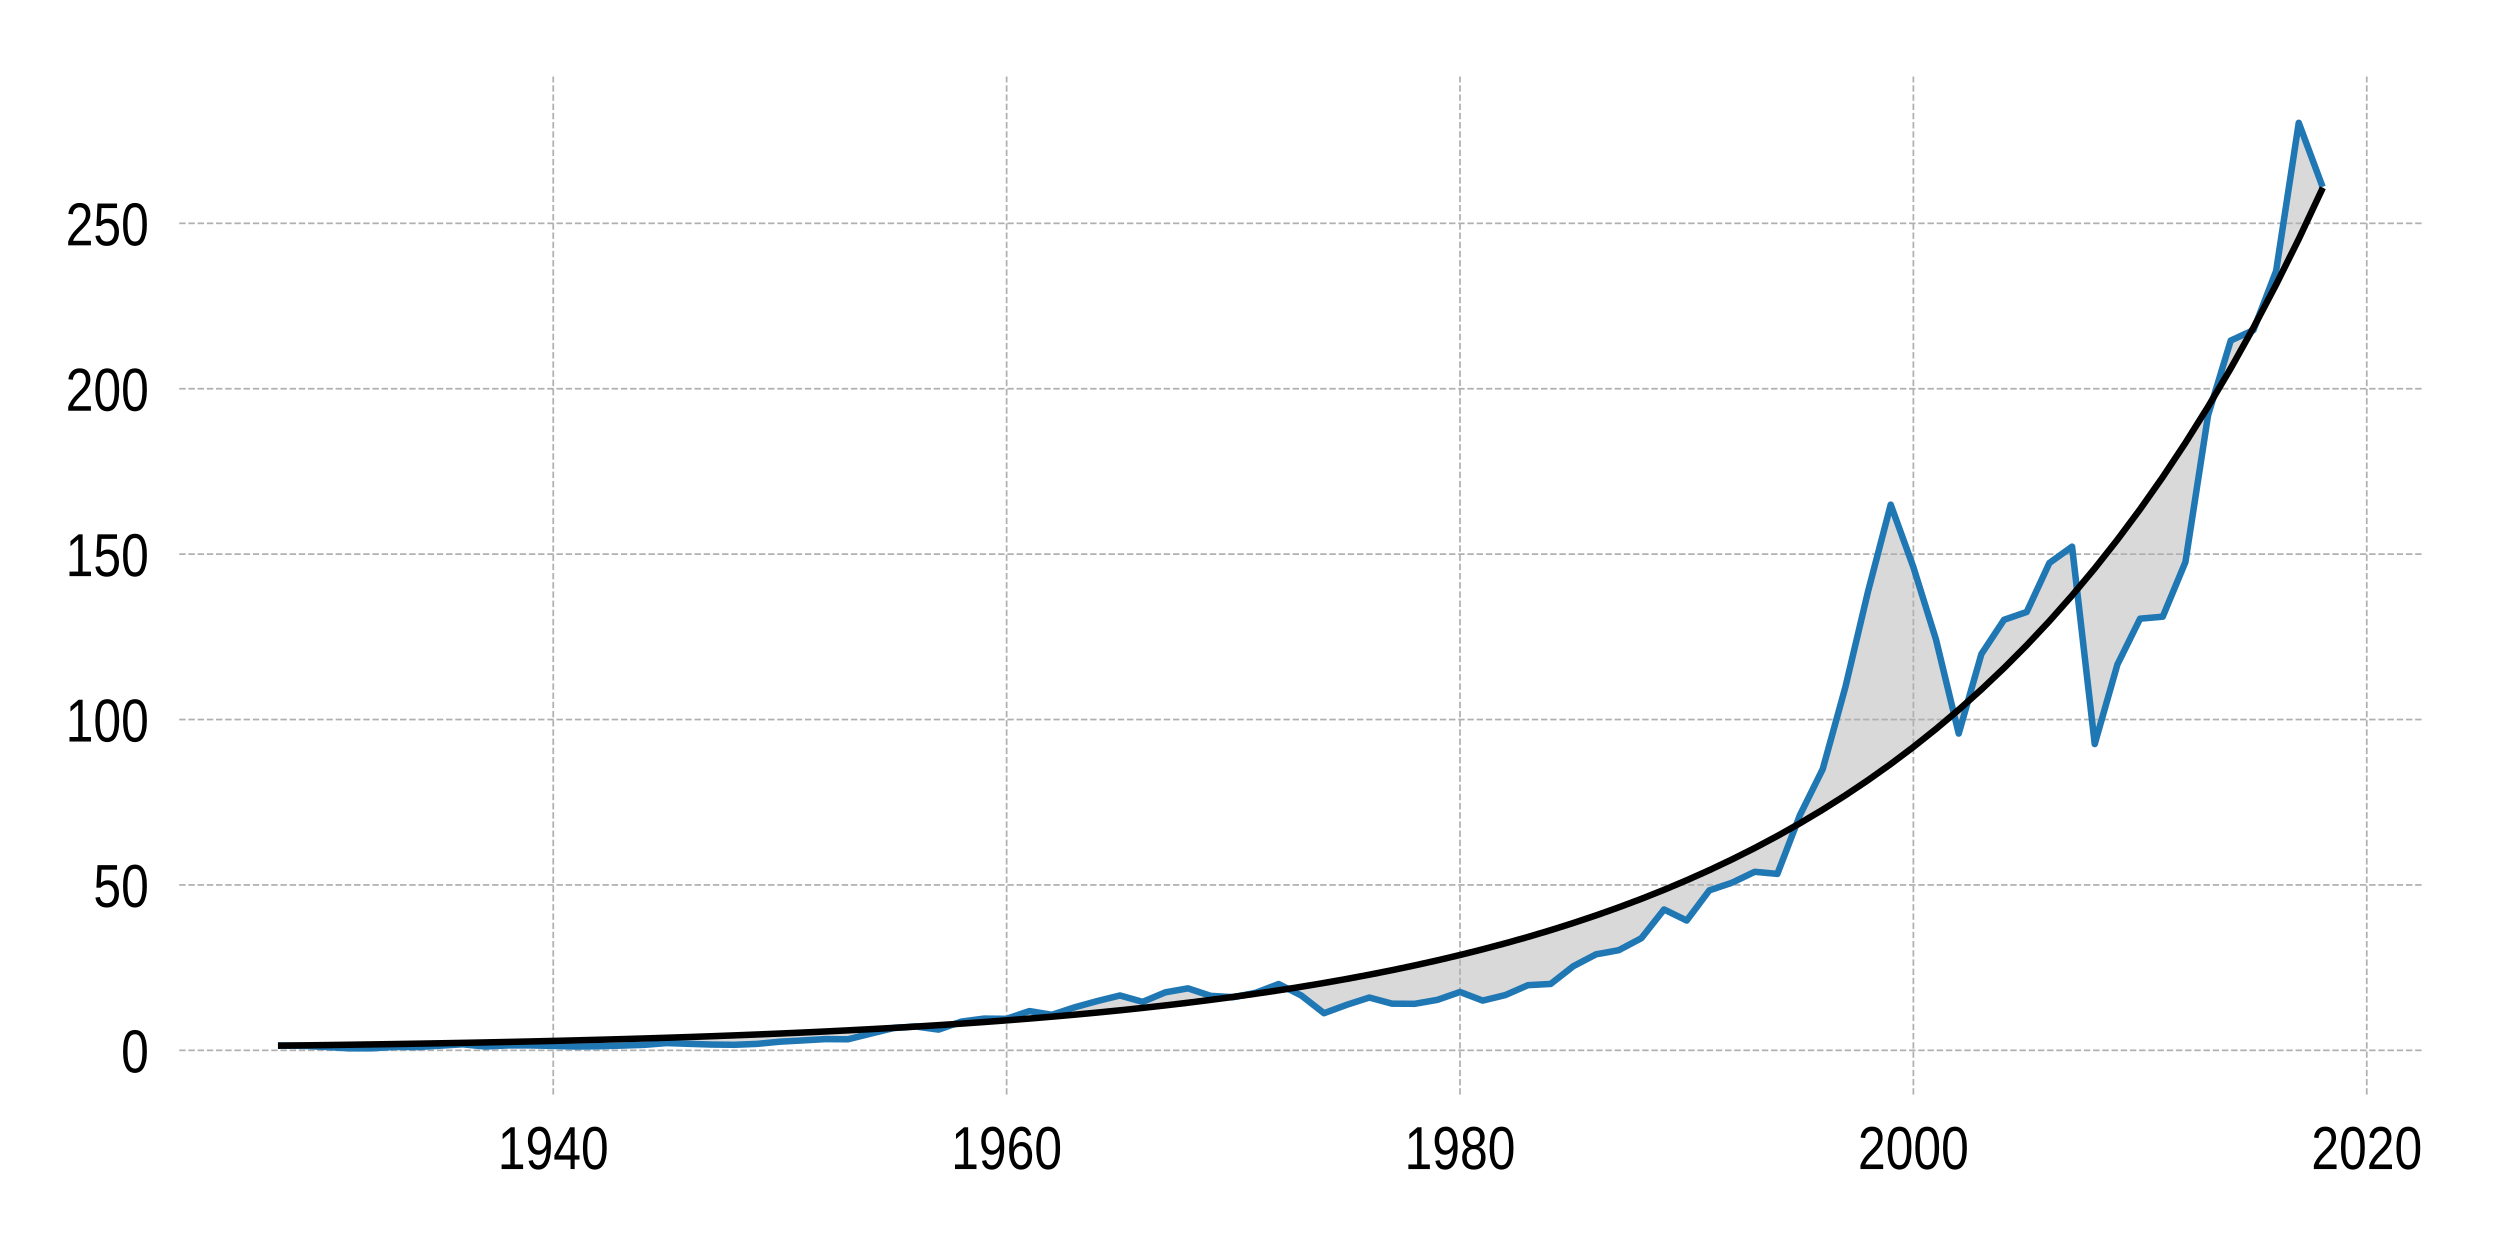 <?xml version="1.0" encoding="utf-8" standalone="no"?>
<!DOCTYPE svg PUBLIC "-//W3C//DTD SVG 1.1//EN"
  "http://www.w3.org/Graphics/SVG/1.1/DTD/svg11.dtd">
<!-- Created with matplotlib (https://matplotlib.org/) -->
<svg height="288pt" version="1.1" viewBox="0 0 576 288" width="576pt" xmlns="http://www.w3.org/2000/svg" xmlns:xlink="http://www.w3.org/1999/xlink">
 <defs>
  <style type="text/css">
*{stroke-linecap:butt;stroke-linejoin:round;}
  </style>
 </defs>
 <g id="figure_1">
  <g id="patch_1">
   <path d="M 0 288 
L 576 288 
L 576 0 
L 0 0 
z
" style="fill:#ffffff;"/>
  </g>
  <g id="axes_1">
   <g id="patch_2">
    <path d="M 41.29 252.2 
L 558.36 252.2 
L 558.36 17.64 
L 41.29 17.64 
z
" style="fill:#ffffff;"/>
   </g>
   <g id="PolyCollection_1">
    <defs>
     <path d="M 64.793 -47.086 
L 64.793 -47.098 
L 70.016 -47.019 
L 75.239 -46.763 
L 80.462 -46.462 
L 85.685 -46.469 
L 90.908 -46.779 
L 96.131 -46.752 
L 101.354 -47.07 
L 106.577 -47.391 
L 111.8 -46.881 
L 117.022 -47.13 
L 122.245 -47.134 
L 127.468 -47.02 
L 132.691 -46.878 
L 137.914 -46.939 
L 143.137 -47.091 
L 148.36 -47.261 
L 153.583 -47.674 
L 158.806 -47.499 
L 164.029 -47.335 
L 169.252 -47.28 
L 174.475 -47.495 
L 179.698 -47.997 
L 184.921 -48.285 
L 190.143 -48.587 
L 195.366 -48.547 
L 200.589 -49.841 
L 205.812 -51.13 
L 211.035 -51.491 
L 216.258 -50.775 
L 221.481 -52.622 
L 226.704 -53.317 
L 231.927 -53.267 
L 237.15 -55.048 
L 242.373 -54.196 
L 247.596 -55.916 
L 252.819 -57.357 
L 258.042 -58.642 
L 263.264 -57.167 
L 268.487 -59.363 
L 273.71 -60.287 
L 278.933 -58.557 
L 284.156 -58.247 
L 289.379 -59.286 
L 294.602 -61.279 
L 299.825 -58.632 
L 305.048 -54.557 
L 310.271 -56.485 
L 315.494 -58.166 
L 320.717 -56.756 
L 325.94 -56.723 
L 331.163 -57.629 
L 336.386 -59.449 
L 341.608 -57.462 
L 346.831 -58.733 
L 352.054 -61.02 
L 357.277 -61.301 
L 362.5 -65.395 
L 367.723 -68.122 
L 372.946 -69.071 
L 378.169 -71.84 
L 383.392 -78.458 
L 388.615 -75.908 
L 393.838 -82.866 
L 399.061 -84.625 
L 404.284 -87.134 
L 409.507 -86.653 
L 414.729 -100.252 
L 419.952 -110.789 
L 425.175 -129.689 
L 430.398 -151.742 
L 435.621 -171.726 
L 440.844 -157.322 
L 446.067 -140.6 
L 451.29 -118.987 
L 456.513 -137.311 
L 461.736 -145.209 
L 466.959 -147.005 
L 472.182 -158.299 
L 477.405 -162.05 
L 482.628 -116.576 
L 487.85 -134.895 
L 493.073 -145.458 
L 498.296 -145.915 
L 503.519 -158.501 
L 508.742 -192.33 
L 513.965 -209.538 
L 519.188 -211.941 
L 524.411 -225.543 
L 529.634 -259.698 
L 534.857 -245.663 
L 534.857 -244.057 
L 534.857 -244.057 
L 529.634 -232.922 
L 524.411 -222.413 
L 519.188 -212.495 
L 513.965 -203.134 
L 508.742 -194.3 
L 503.519 -185.962 
L 498.296 -178.093 
L 493.073 -170.667 
L 487.85 -163.658 
L 482.628 -157.043 
L 477.405 -150.8 
L 472.182 -144.908 
L 466.959 -139.347 
L 461.736 -134.099 
L 456.513 -129.146 
L 451.29 -124.472 
L 446.067 -120.06 
L 440.844 -115.896 
L 435.621 -111.967 
L 430.398 -108.258 
L 425.175 -104.758 
L 419.952 -101.454 
L 414.729 -98.337 
L 409.507 -95.394 
L 404.284 -92.617 
L 399.061 -89.997 
L 393.838 -87.523 
L 388.615 -85.189 
L 383.392 -82.986 
L 378.169 -80.906 
L 372.946 -78.944 
L 367.723 -77.092 
L 362.5 -75.344 
L 357.277 -73.694 
L 352.054 -72.137 
L 346.831 -70.668 
L 341.608 -69.281 
L 336.386 -67.972 
L 331.163 -66.737 
L 325.94 -65.571 
L 320.717 -64.471 
L 315.494 -63.433 
L 310.271 -62.453 
L 305.048 -61.528 
L 299.825 -60.655 
L 294.602 -59.831 
L 289.379 -59.054 
L 284.156 -58.32 
L 278.933 -57.627 
L 273.71 -56.974 
L 268.487 -56.357 
L 263.264 -55.775 
L 258.042 -55.225 
L 252.819 -54.707 
L 247.596 -54.217 
L 242.373 -53.755 
L 237.15 -53.319 
L 231.927 -52.908 
L 226.704 -52.52 
L 221.481 -52.153 
L 216.258 -51.807 
L 211.035 -51.481 
L 205.812 -51.173 
L 200.589 -50.882 
L 195.366 -50.608 
L 190.143 -50.349 
L 184.921 -50.105 
L 179.698 -49.874 
L 174.475 -49.656 
L 169.252 -49.451 
L 164.029 -49.257 
L 158.806 -49.074 
L 153.583 -48.901 
L 148.36 -48.738 
L 143.137 -48.584 
L 137.914 -48.439 
L 132.691 -48.302 
L 127.468 -48.173 
L 122.245 -48.051 
L 117.022 -47.936 
L 111.8 -47.827 
L 106.577 -47.724 
L 101.354 -47.627 
L 96.131 -47.536 
L 90.908 -47.45 
L 85.685 -47.368 
L 80.462 -47.292 
L 75.239 -47.219 
L 70.016 -47.151 
L 64.793 -47.086 
z
" id="mdfcd9f4019" style="stroke:#7f7f7f;stroke-opacity:0.3;"/>
    </defs>
    <g clip-path="url(#p3507beb78a)">
     <use style="fill:#7f7f7f;fill-opacity:0.3;stroke:#7f7f7f;stroke-opacity:0.3;" x="0" xlink:href="#mdfcd9f4019" y="288"/>
    </g>
   </g>
   <g id="matplotlib.axis_1">
    <g id="xtick_1">
     <g id="line2d_1">
      <path clip-path="url(#p3507beb78a)" d="M 127.468 252.2 
L 127.468 17.64 
" style="fill:none;stroke:#b0b0b0;stroke-dasharray:1.48,0.64;stroke-dashoffset:0;stroke-width:0.4;"/>
     </g>
     <g id="text_1">
      <!-- 1940 -->
      <defs>
       <path d="M 6.25 0 
L 6.25 7.469 
L 20.609 7.469 
L 20.609 60.406 
L 7.906 49.312 
L 7.906 57.625 
L 21.234 68.797 
L 27.875 68.797 
L 27.875 7.469 
L 41.609 7.469 
L 41.609 0 
z
" id="LiberationSansNarrow-49"/>
       <path d="M 41.703 35.797 
Q 41.703 26.609 40.281 19.703 
Q 38.875 12.797 36.234 8.203 
Q 33.594 3.609 29.812 1.312 
Q 26.031 -0.984 21.297 -0.984 
Q 18.062 -0.984 15.453 -0.172 
Q 12.844 0.641 10.812 2.344 
Q 8.797 4.047 7.328 6.781 
Q 5.859 9.516 4.984 13.375 
L 11.922 14.703 
Q 13.031 10.25 15.406 8.172 
Q 17.781 6.109 21.438 6.109 
Q 24.359 6.109 26.781 7.781 
Q 29.203 9.469 30.875 12.844 
Q 32.562 16.219 33.547 21.297 
Q 34.469 26.375 34.578 33.203 
Q 33.734 30.906 32.266 29.094 
Q 30.812 27.297 28.953 26.047 
Q 27.094 24.812 24.938 24.141 
Q 22.797 23.484 20.562 23.484 
Q 16.703 23.484 13.625 25.172 
Q 10.547 26.859 8.375 29.875 
Q 6.203 32.906 5.031 37.172 
Q 3.859 41.453 3.859 46.688 
Q 3.859 52 5.094 56.297 
Q 6.344 60.594 8.766 63.594 
Q 11.188 66.609 14.672 68.219 
Q 18.172 69.828 22.609 69.828 
Q 32.031 69.828 36.859 61.328 
Q 41.703 52.828 41.703 35.797 
z
M 33.891 44.281 
Q 33.891 48.094 33.125 51.453 
Q 32.375 54.828 30.938 57.312 
Q 29.5 59.812 27.344 61.25 
Q 25.203 62.703 22.359 62.703 
Q 19.781 62.703 17.703 61.578 
Q 15.625 60.453 14.188 58.375 
Q 12.75 56.297 11.969 53.312 
Q 11.188 50.344 11.188 46.688 
Q 11.188 43.219 11.859 40.234 
Q 12.547 37.25 13.953 35.078 
Q 15.375 32.906 17.453 31.656 
Q 19.531 30.422 22.312 30.422 
Q 24.312 30.422 26.359 31.25 
Q 28.422 32.078 30.078 33.781 
Q 31.734 35.5 32.812 38.109 
Q 33.891 40.719 33.891 44.281 
z
" id="LiberationSansNarrow-57"/>
       <path d="M 35.25 15.578 
L 35.25 0 
L 28.469 0 
L 28.469 15.578 
L 1.906 15.578 
L 1.906 22.406 
L 27.688 68.797 
L 35.25 68.797 
L 35.25 22.516 
L 43.219 22.516 
L 43.219 15.578 
z
M 28.469 58.891 
Q 28.375 58.641 28.031 57.906 
L 27.344 56.344 
L 26.562 54.594 
Q 26.125 53.656 25.781 53.078 
L 11.328 27.094 
Q 11.141 26.703 10.75 26.078 
L 9.969 24.812 
L 9.188 23.484 
Q 8.797 22.859 8.547 22.516 
L 28.469 22.516 
z
" id="LiberationSansNarrow-52"/>
       <path d="M 42.391 34.422 
Q 42.391 24.516 40.844 17.75 
Q 39.312 10.984 36.641 6.812 
Q 33.984 2.641 30.391 0.828 
Q 26.812 -0.984 22.703 -0.984 
Q 18.609 -0.984 15.031 0.828 
Q 11.469 2.641 8.828 6.781 
Q 6.203 10.938 4.703 17.703 
Q 3.219 24.469 3.219 34.422 
Q 3.219 44.828 4.703 51.641 
Q 6.203 58.453 8.828 62.5 
Q 11.469 66.547 15.078 68.188 
Q 18.703 69.828 22.953 69.828 
Q 27 69.828 30.531 68.188 
Q 34.078 66.547 36.719 62.5 
Q 39.359 58.453 40.875 51.641 
Q 42.391 44.828 42.391 34.422 
z
M 35.062 34.422 
Q 35.062 42.625 34.281 48.062 
Q 33.5 53.516 31.938 56.766 
Q 30.375 60.016 28.094 61.359 
Q 25.828 62.703 22.953 62.703 
Q 19.922 62.703 17.578 61.328 
Q 15.234 59.969 13.672 56.719 
Q 12.109 53.469 11.297 48.016 
Q 10.5 42.578 10.5 34.422 
Q 10.5 26.516 11.297 21.094 
Q 12.109 15.672 13.688 12.375 
Q 15.281 9.078 17.578 7.641 
Q 19.875 6.203 22.797 6.203 
Q 25.641 6.203 27.906 7.641 
Q 30.172 9.078 31.75 12.375 
Q 33.344 15.672 34.203 21.094 
Q 35.062 26.516 35.062 34.422 
z
" id="LiberationSansNarrow-48"/>
      </defs>
      <g transform="translate(114.698 269.346)scale(0.14 -0.14)">
       <use xlink:href="#LiberationSansNarrow-49"/>
       <use x="45.605" xlink:href="#LiberationSansNarrow-57"/>
       <use x="91.211" xlink:href="#LiberationSansNarrow-52"/>
       <use x="136.816" xlink:href="#LiberationSansNarrow-48"/>
      </g>
     </g>
    </g>
    <g id="xtick_2">
     <g id="line2d_2">
      <path clip-path="url(#p3507beb78a)" d="M 231.927 252.2 
L 231.927 17.64 
" style="fill:none;stroke:#b0b0b0;stroke-dasharray:1.48,0.64;stroke-dashoffset:0;stroke-width:0.4;"/>
     </g>
     <g id="text_2">
      <!-- 1960 -->
      <defs>
       <path d="M 42 22.516 
Q 42 17.328 40.828 13 
Q 39.656 8.688 37.359 5.578 
Q 35.062 2.484 31.641 0.75 
Q 28.219 -0.984 23.781 -0.984 
Q 18.844 -0.984 15.156 1.312 
Q 11.469 3.609 9.031 7.922 
Q 6.594 12.25 5.375 18.531 
Q 4.156 24.812 4.156 32.812 
Q 4.156 42 5.547 48.922 
Q 6.938 55.859 9.516 60.5 
Q 12.109 65.141 15.859 67.484 
Q 19.625 69.828 24.359 69.828 
Q 27.25 69.828 29.766 69.094 
Q 32.281 68.359 34.328 66.719 
Q 36.375 65.094 37.938 62.406 
Q 39.5 59.719 40.438 55.812 
L 33.547 54.297 
Q 32.422 58.734 29.953 60.719 
Q 27.484 62.703 24.266 62.703 
Q 21.297 62.703 18.891 60.984 
Q 16.5 59.281 14.812 55.875 
Q 13.141 52.484 12.234 47.359 
Q 11.328 42.234 11.328 35.406 
Q 13.281 39.844 16.844 42.156 
Q 20.406 44.484 25.047 44.484 
Q 28.906 44.484 32 42.969 
Q 35.109 41.453 37.328 38.594 
Q 39.547 35.75 40.766 31.672 
Q 42 27.594 42 22.516 
z
M 34.672 22.125 
Q 34.672 25.688 33.953 28.562 
Q 33.25 31.453 31.812 33.469 
Q 30.375 35.5 28.25 36.594 
Q 26.125 37.703 23.297 37.703 
Q 21.344 37.703 19.328 36.984 
Q 17.328 36.281 15.719 34.688 
Q 14.109 33.109 13.078 30.516 
Q 12.062 27.938 12.062 24.219 
Q 12.062 20.406 12.859 17.109 
Q 13.672 13.812 15.156 11.375 
Q 16.656 8.938 18.781 7.516 
Q 20.906 6.109 23.531 6.109 
Q 26.125 6.109 28.203 7.203 
Q 30.281 8.297 31.719 10.375 
Q 33.156 12.453 33.906 15.422 
Q 34.672 18.406 34.672 22.125 
z
" id="LiberationSansNarrow-54"/>
      </defs>
      <g transform="translate(219.156 269.346)scale(0.14 -0.14)">
       <use xlink:href="#LiberationSansNarrow-49"/>
       <use x="45.605" xlink:href="#LiberationSansNarrow-57"/>
       <use x="91.211" xlink:href="#LiberationSansNarrow-54"/>
       <use x="136.816" xlink:href="#LiberationSansNarrow-48"/>
      </g>
     </g>
    </g>
    <g id="xtick_3">
     <g id="line2d_3">
      <path clip-path="url(#p3507beb78a)" d="M 336.386 252.2 
L 336.386 17.64 
" style="fill:none;stroke:#b0b0b0;stroke-dasharray:1.48,0.64;stroke-dashoffset:0;stroke-width:0.4;"/>
     </g>
     <g id="text_3">
      <!-- 1980 -->
      <defs>
       <path d="M 42.047 19.188 
Q 42.047 14.797 40.891 11.109 
Q 39.75 7.422 37.406 4.734 
Q 35.062 2.047 31.422 0.531 
Q 27.781 -0.984 22.797 -0.984 
Q 17.828 -0.984 14.203 0.531 
Q 10.594 2.047 8.219 4.703 
Q 5.859 7.375 4.703 11.062 
Q 3.562 14.75 3.562 19.094 
Q 3.562 22.859 4.516 25.781 
Q 5.469 28.719 7.031 30.828 
Q 8.594 32.953 10.609 34.25 
Q 12.641 35.547 14.797 35.984 
L 14.797 36.188 
Q 12.453 36.859 10.594 38.375 
Q 8.734 39.891 7.469 42.016 
Q 6.203 44.141 5.547 46.719 
Q 4.891 49.312 4.891 52.203 
Q 4.891 55.812 6.031 59 
Q 7.172 62.203 9.422 64.625 
Q 11.672 67.047 14.984 68.438 
Q 18.312 69.828 22.656 69.828 
Q 27.25 69.828 30.641 68.406 
Q 34.031 67 36.25 64.578 
Q 38.484 62.156 39.547 58.938 
Q 40.625 55.719 40.625 52.094 
Q 40.625 49.266 39.969 46.672 
Q 39.312 44.094 38.062 41.969 
Q 36.812 39.844 34.938 38.344 
Q 33.062 36.859 30.609 36.281 
L 30.609 36.078 
Q 33.062 35.594 35.156 34.297 
Q 37.25 33.016 38.766 30.891 
Q 40.281 28.766 41.156 25.828 
Q 42.047 22.906 42.047 19.188 
z
M 33.156 51.609 
Q 33.156 54.203 32.609 56.344 
Q 32.078 58.5 30.828 60.031 
Q 29.594 61.578 27.594 62.422 
Q 25.594 63.281 22.656 63.281 
Q 19.828 63.281 17.875 62.422 
Q 15.922 61.578 14.641 60.031 
Q 13.375 58.5 12.812 56.344 
Q 12.25 54.203 12.25 51.609 
Q 12.25 49.562 12.688 47.406 
Q 13.141 45.266 14.312 43.5 
Q 15.484 41.75 17.5 40.625 
Q 19.531 39.5 22.75 39.5 
Q 26.172 39.5 28.219 40.625 
Q 30.281 41.75 31.375 43.5 
Q 32.469 45.266 32.812 47.406 
Q 33.156 49.562 33.156 51.609 
z
M 34.578 20.016 
Q 34.578 22.516 34.016 24.828 
Q 33.453 27.156 32.078 28.938 
Q 30.719 30.719 28.422 31.812 
Q 26.125 32.906 22.656 32.906 
Q 19.484 32.906 17.266 31.812 
Q 15.047 30.719 13.672 28.906 
Q 12.312 27.094 11.672 24.719 
Q 11.031 22.359 11.031 19.828 
Q 11.031 16.656 11.672 14.031 
Q 12.312 11.422 13.703 9.547 
Q 15.094 7.672 17.375 6.641 
Q 19.672 5.609 22.906 5.609 
Q 26.172 5.609 28.422 6.641 
Q 30.672 7.672 32.031 9.547 
Q 33.406 11.422 33.984 14.078 
Q 34.578 16.75 34.578 20.016 
z
" id="LiberationSansNarrow-56"/>
      </defs>
      <g transform="translate(323.615 269.346)scale(0.14 -0.14)">
       <use xlink:href="#LiberationSansNarrow-49"/>
       <use x="45.605" xlink:href="#LiberationSansNarrow-57"/>
       <use x="91.211" xlink:href="#LiberationSansNarrow-56"/>
       <use x="136.816" xlink:href="#LiberationSansNarrow-48"/>
      </g>
     </g>
    </g>
    <g id="xtick_4">
     <g id="line2d_4">
      <path clip-path="url(#p3507beb78a)" d="M 440.844 252.2 
L 440.844 17.64 
" style="fill:none;stroke:#b0b0b0;stroke-dasharray:1.48,0.64;stroke-dashoffset:0;stroke-width:0.4;"/>
     </g>
     <g id="text_4">
      <!-- 2000 -->
      <defs>
       <path d="M 4.109 0 
L 4.109 6.203 
Q 6.156 11.922 9.109 16.281 
Q 12.062 20.656 15.312 24.188 
Q 18.562 27.734 21.734 30.766 
Q 24.906 33.797 27.469 36.812 
Q 30.031 39.844 31.609 43.156 
Q 33.203 46.484 33.203 50.688 
Q 33.203 53.609 32.469 55.828 
Q 31.734 58.062 30.391 59.562 
Q 29.047 61.078 27.141 61.828 
Q 25.25 62.594 22.906 62.594 
Q 20.75 62.594 18.844 61.859 
Q 16.938 61.141 15.453 59.672 
Q 13.969 58.203 13.031 56.031 
Q 12.109 53.859 11.812 50.984 
L 4.438 51.812 
Q 4.781 55.516 6.125 58.781 
Q 7.469 62.062 9.781 64.531 
Q 12.109 67 15.359 68.406 
Q 18.609 69.828 22.906 69.828 
Q 27.094 69.828 30.391 68.609 
Q 33.688 67.391 35.938 64.984 
Q 38.188 62.594 39.406 59.078 
Q 40.625 55.562 40.625 50.984 
Q 40.625 47.516 39.594 44.391 
Q 38.578 41.266 36.859 38.422 
Q 35.156 35.594 32.906 32.953 
Q 30.672 30.328 28.219 27.828 
L 23.297 22.859 
Q 20.797 20.359 18.625 17.859 
Q 16.453 15.375 14.734 12.812 
Q 13.031 10.25 12.062 7.469 
L 41.5 7.469 
L 41.5 0 
z
" id="LiberationSansNarrow-50"/>
      </defs>
      <g transform="translate(428.073 269.346)scale(0.14 -0.14)">
       <use xlink:href="#LiberationSansNarrow-50"/>
       <use x="45.605" xlink:href="#LiberationSansNarrow-48"/>
       <use x="91.211" xlink:href="#LiberationSansNarrow-48"/>
       <use x="136.816" xlink:href="#LiberationSansNarrow-48"/>
      </g>
     </g>
    </g>
    <g id="xtick_5">
     <g id="line2d_5">
      <path clip-path="url(#p3507beb78a)" d="M 545.303 252.2 
L 545.303 17.64 
" style="fill:none;stroke:#b0b0b0;stroke-dasharray:1.48,0.64;stroke-dashoffset:0;stroke-width:0.4;"/>
     </g>
     <g id="text_5">
      <!-- 2020 -->
      <g transform="translate(532.532 269.346)scale(0.14 -0.14)">
       <use xlink:href="#LiberationSansNarrow-50"/>
       <use x="45.605" xlink:href="#LiberationSansNarrow-48"/>
       <use x="91.211" xlink:href="#LiberationSansNarrow-50"/>
       <use x="136.816" xlink:href="#LiberationSansNarrow-48"/>
      </g>
     </g>
    </g>
   </g>
   <g id="matplotlib.axis_2">
    <g id="ytick_1">
     <g id="line2d_6">
      <path clip-path="url(#p3507beb78a)" d="M 41.29 241.998 
L 558.36 241.998 
" style="fill:none;stroke:#b0b0b0;stroke-dasharray:1.48,0.64;stroke-dashoffset:0;stroke-width:0.4;"/>
     </g>
     <g id="text_6">
      <!-- 0 -->
      <g transform="translate(27.905 247.071)scale(0.14 -0.14)">
       <use xlink:href="#LiberationSansNarrow-48"/>
      </g>
     </g>
    </g>
    <g id="ytick_2">
     <g id="line2d_7">
      <path clip-path="url(#p3507beb78a)" d="M 41.29 203.889 
L 558.36 203.889 
" style="fill:none;stroke:#b0b0b0;stroke-dasharray:1.48,0.64;stroke-dashoffset:0;stroke-width:0.4;"/>
     </g>
     <g id="text_7">
      <!-- 50 -->
      <defs>
       <path d="M 42.141 22.406 
Q 42.141 17.234 40.859 12.938 
Q 39.594 8.641 37.078 5.531 
Q 34.578 2.438 30.812 0.719 
Q 27.047 -0.984 22.125 -0.984 
Q 17.672 -0.984 14.375 0.281 
Q 11.078 1.562 8.812 3.781 
Q 6.547 6 5.203 8.984 
Q 3.859 11.969 3.266 15.375 
L 10.547 16.406 
Q 10.984 14.453 11.781 12.625 
Q 12.594 10.797 13.984 9.344 
Q 15.375 7.906 17.406 7.047 
Q 19.438 6.203 22.312 6.203 
Q 25.094 6.203 27.391 7.25 
Q 29.688 8.297 31.297 10.344 
Q 32.906 12.406 33.781 15.375 
Q 34.672 18.359 34.672 22.219 
Q 34.672 25.391 33.844 28.047 
Q 33.016 30.719 31.453 32.641 
Q 29.891 34.578 27.609 35.641 
Q 25.344 36.719 22.469 36.719 
Q 20.656 36.719 19.141 36.328 
Q 17.625 35.938 16.328 35.25 
Q 15.047 34.578 13.969 33.672 
Q 12.891 32.766 11.969 31.781 
L 4.938 31.781 
L 6.781 68.797 
L 38.875 68.797 
L 38.875 61.328 
L 13.375 61.328 
L 12.312 39.5 
Q 14.203 41.312 17.078 42.594 
Q 19.969 43.891 23.922 43.891 
Q 28.125 43.891 31.484 42.328 
Q 34.859 40.766 37.219 37.906 
Q 39.594 35.062 40.859 31.109 
Q 42.141 27.156 42.141 22.406 
z
" id="LiberationSansNarrow-53"/>
      </defs>
      <g transform="translate(21.519 208.962)scale(0.14 -0.14)">
       <use xlink:href="#LiberationSansNarrow-53"/>
       <use x="45.605" xlink:href="#LiberationSansNarrow-48"/>
      </g>
     </g>
    </g>
    <g id="ytick_3">
     <g id="line2d_8">
      <path clip-path="url(#p3507beb78a)" d="M 41.29 165.78 
L 558.36 165.78 
" style="fill:none;stroke:#b0b0b0;stroke-dasharray:1.48,0.64;stroke-dashoffset:0;stroke-width:0.4;"/>
     </g>
     <g id="text_8">
      <!-- 100 -->
      <g transform="translate(15.134 170.853)scale(0.14 -0.14)">
       <use xlink:href="#LiberationSansNarrow-49"/>
       <use x="45.605" xlink:href="#LiberationSansNarrow-48"/>
       <use x="91.211" xlink:href="#LiberationSansNarrow-48"/>
      </g>
     </g>
    </g>
    <g id="ytick_4">
     <g id="line2d_9">
      <path clip-path="url(#p3507beb78a)" d="M 41.29 127.671 
L 558.36 127.671 
" style="fill:none;stroke:#b0b0b0;stroke-dasharray:1.48,0.64;stroke-dashoffset:0;stroke-width:0.4;"/>
     </g>
     <g id="text_9">
      <!-- 150 -->
      <g transform="translate(15.134 132.744)scale(0.14 -0.14)">
       <use xlink:href="#LiberationSansNarrow-49"/>
       <use x="45.605" xlink:href="#LiberationSansNarrow-53"/>
       <use x="91.211" xlink:href="#LiberationSansNarrow-48"/>
      </g>
     </g>
    </g>
    <g id="ytick_5">
     <g id="line2d_10">
      <path clip-path="url(#p3507beb78a)" d="M 41.29 89.562 
L 558.36 89.562 
" style="fill:none;stroke:#b0b0b0;stroke-dasharray:1.48,0.64;stroke-dashoffset:0;stroke-width:0.4;"/>
     </g>
     <g id="text_10">
      <!-- 200 -->
      <g transform="translate(15.134 94.635)scale(0.14 -0.14)">
       <use xlink:href="#LiberationSansNarrow-50"/>
       <use x="45.605" xlink:href="#LiberationSansNarrow-48"/>
       <use x="91.211" xlink:href="#LiberationSansNarrow-48"/>
      </g>
     </g>
    </g>
    <g id="ytick_6">
     <g id="line2d_11">
      <path clip-path="url(#p3507beb78a)" d="M 41.29 51.453 
L 558.36 51.453 
" style="fill:none;stroke:#b0b0b0;stroke-dasharray:1.48,0.64;stroke-dashoffset:0;stroke-width:0.4;"/>
     </g>
     <g id="text_11">
      <!-- 250 -->
      <g transform="translate(15.134 56.526)scale(0.14 -0.14)">
       <use xlink:href="#LiberationSansNarrow-50"/>
       <use x="45.605" xlink:href="#LiberationSansNarrow-53"/>
       <use x="91.211" xlink:href="#LiberationSansNarrow-48"/>
      </g>
     </g>
    </g>
   </g>
   <g id="line2d_12">
    <path clip-path="url(#p3507beb78a)" d="M 64.793 240.902 
L 70.016 240.981 
L 75.239 241.237 
L 80.462 241.538 
L 85.685 241.531 
L 90.908 241.221 
L 96.131 241.248 
L 101.354 240.93 
L 106.577 240.609 
L 111.8 241.119 
L 117.022 240.87 
L 122.245 240.866 
L 127.468 240.98 
L 132.691 241.122 
L 137.914 241.061 
L 143.137 240.909 
L 148.36 240.739 
L 153.583 240.326 
L 158.806 240.501 
L 164.029 240.665 
L 169.252 240.72 
L 174.475 240.505 
L 179.698 240.003 
L 184.921 239.715 
L 190.143 239.413 
L 195.366 239.453 
L 200.589 238.159 
L 205.812 236.87 
L 211.035 236.509 
L 216.258 237.225 
L 221.481 235.378 
L 226.704 234.683 
L 231.927 234.733 
L 237.15 232.952 
L 242.373 233.804 
L 247.596 232.084 
L 252.819 230.643 
L 258.042 229.358 
L 263.264 230.833 
L 268.487 228.637 
L 273.71 227.713 
L 278.933 229.443 
L 284.156 229.753 
L 289.379 228.714 
L 294.602 226.721 
L 299.825 229.368 
L 305.048 233.443 
L 310.271 231.515 
L 315.494 229.834 
L 320.717 231.244 
L 325.94 231.277 
L 331.163 230.371 
L 336.386 228.551 
L 341.608 230.538 
L 346.831 229.267 
L 352.054 226.98 
L 357.277 226.699 
L 362.5 222.605 
L 367.723 219.878 
L 372.946 218.929 
L 378.169 216.16 
L 383.392 209.542 
L 388.615 212.092 
L 393.838 205.134 
L 399.061 203.375 
L 404.284 200.866 
L 409.507 201.347 
L 414.729 187.748 
L 419.952 177.211 
L 425.175 158.311 
L 430.398 136.258 
L 435.621 116.274 
L 440.844 130.678 
L 446.067 147.4 
L 451.29 169.013 
L 456.513 150.689 
L 461.736 142.791 
L 466.959 140.995 
L 472.182 129.701 
L 477.405 125.95 
L 482.628 171.424 
L 487.85 153.105 
L 493.073 142.542 
L 498.296 142.085 
L 503.519 129.499 
L 508.742 95.67 
L 513.965 78.462 
L 519.188 76.059 
L 524.411 62.457 
L 529.634 28.302 
L 534.857 42.337 
" style="fill:none;stroke:#1f77b4;stroke-linecap:square;stroke-width:1.5;"/>
   </g>
   <g id="line2d_13">
    <path clip-path="url(#p3507beb78a)" d="M 64.793 240.914 
L 70.016 240.849 
L 75.239 240.781 
L 80.462 240.708 
L 85.685 240.632 
L 90.908 240.55 
L 96.131 240.464 
L 101.354 240.373 
L 106.577 240.276 
L 111.8 240.173 
L 117.022 240.064 
L 122.245 239.949 
L 127.468 239.827 
L 132.691 239.698 
L 137.914 239.561 
L 143.137 239.416 
L 148.36 239.262 
L 153.583 239.099 
L 158.806 238.926 
L 164.029 238.743 
L 169.252 238.549 
L 174.475 238.344 
L 179.698 238.126 
L 184.921 237.895 
L 190.143 237.651 
L 195.366 237.392 
L 200.589 237.118 
L 205.812 236.827 
L 211.035 236.519 
L 216.258 236.193 
L 221.481 235.847 
L 226.704 235.48 
L 231.927 235.092 
L 237.15 234.681 
L 242.373 234.245 
L 247.596 233.783 
L 252.819 233.293 
L 258.042 232.775 
L 263.264 232.225 
L 268.487 231.643 
L 273.71 231.026 
L 278.933 230.373 
L 284.156 229.68 
L 289.379 228.946 
L 294.602 228.169 
L 299.825 227.345 
L 305.048 226.472 
L 310.271 225.547 
L 315.494 224.567 
L 320.717 223.529 
L 325.94 222.429 
L 331.163 221.263 
L 336.386 220.028 
L 341.608 218.719 
L 346.831 217.332 
L 352.054 215.863 
L 357.277 214.306 
L 362.5 212.656 
L 367.723 210.908 
L 372.946 209.056 
L 378.169 207.094 
L 383.392 205.014 
L 388.615 202.811 
L 393.838 200.477 
L 399.061 198.003 
L 404.284 195.383 
L 409.507 192.606 
L 414.729 189.663 
L 419.952 186.546 
L 425.175 183.242 
L 430.398 179.742 
L 435.621 176.033 
L 440.844 172.104 
L 446.067 167.94 
L 451.29 163.528 
L 456.513 158.854 
L 461.736 153.901 
L 466.959 148.653 
L 472.182 143.092 
L 477.405 137.2 
L 482.628 130.957 
L 487.85 124.342 
L 493.073 117.333 
L 498.296 109.907 
L 503.519 102.038 
L 508.742 93.7 
L 513.965 84.866 
L 519.188 75.505 
L 524.411 65.587 
L 529.634 55.078 
L 534.857 43.943 
" style="fill:none;stroke:#000000;stroke-linecap:square;stroke-width:1.5;"/>
   </g>
  </g>
 </g>
 <defs>
  <clipPath id="p3507beb78a">
   <rect height="234.56" width="517.07" x="41.29" y="17.64"/>
  </clipPath>
 </defs>
</svg>
